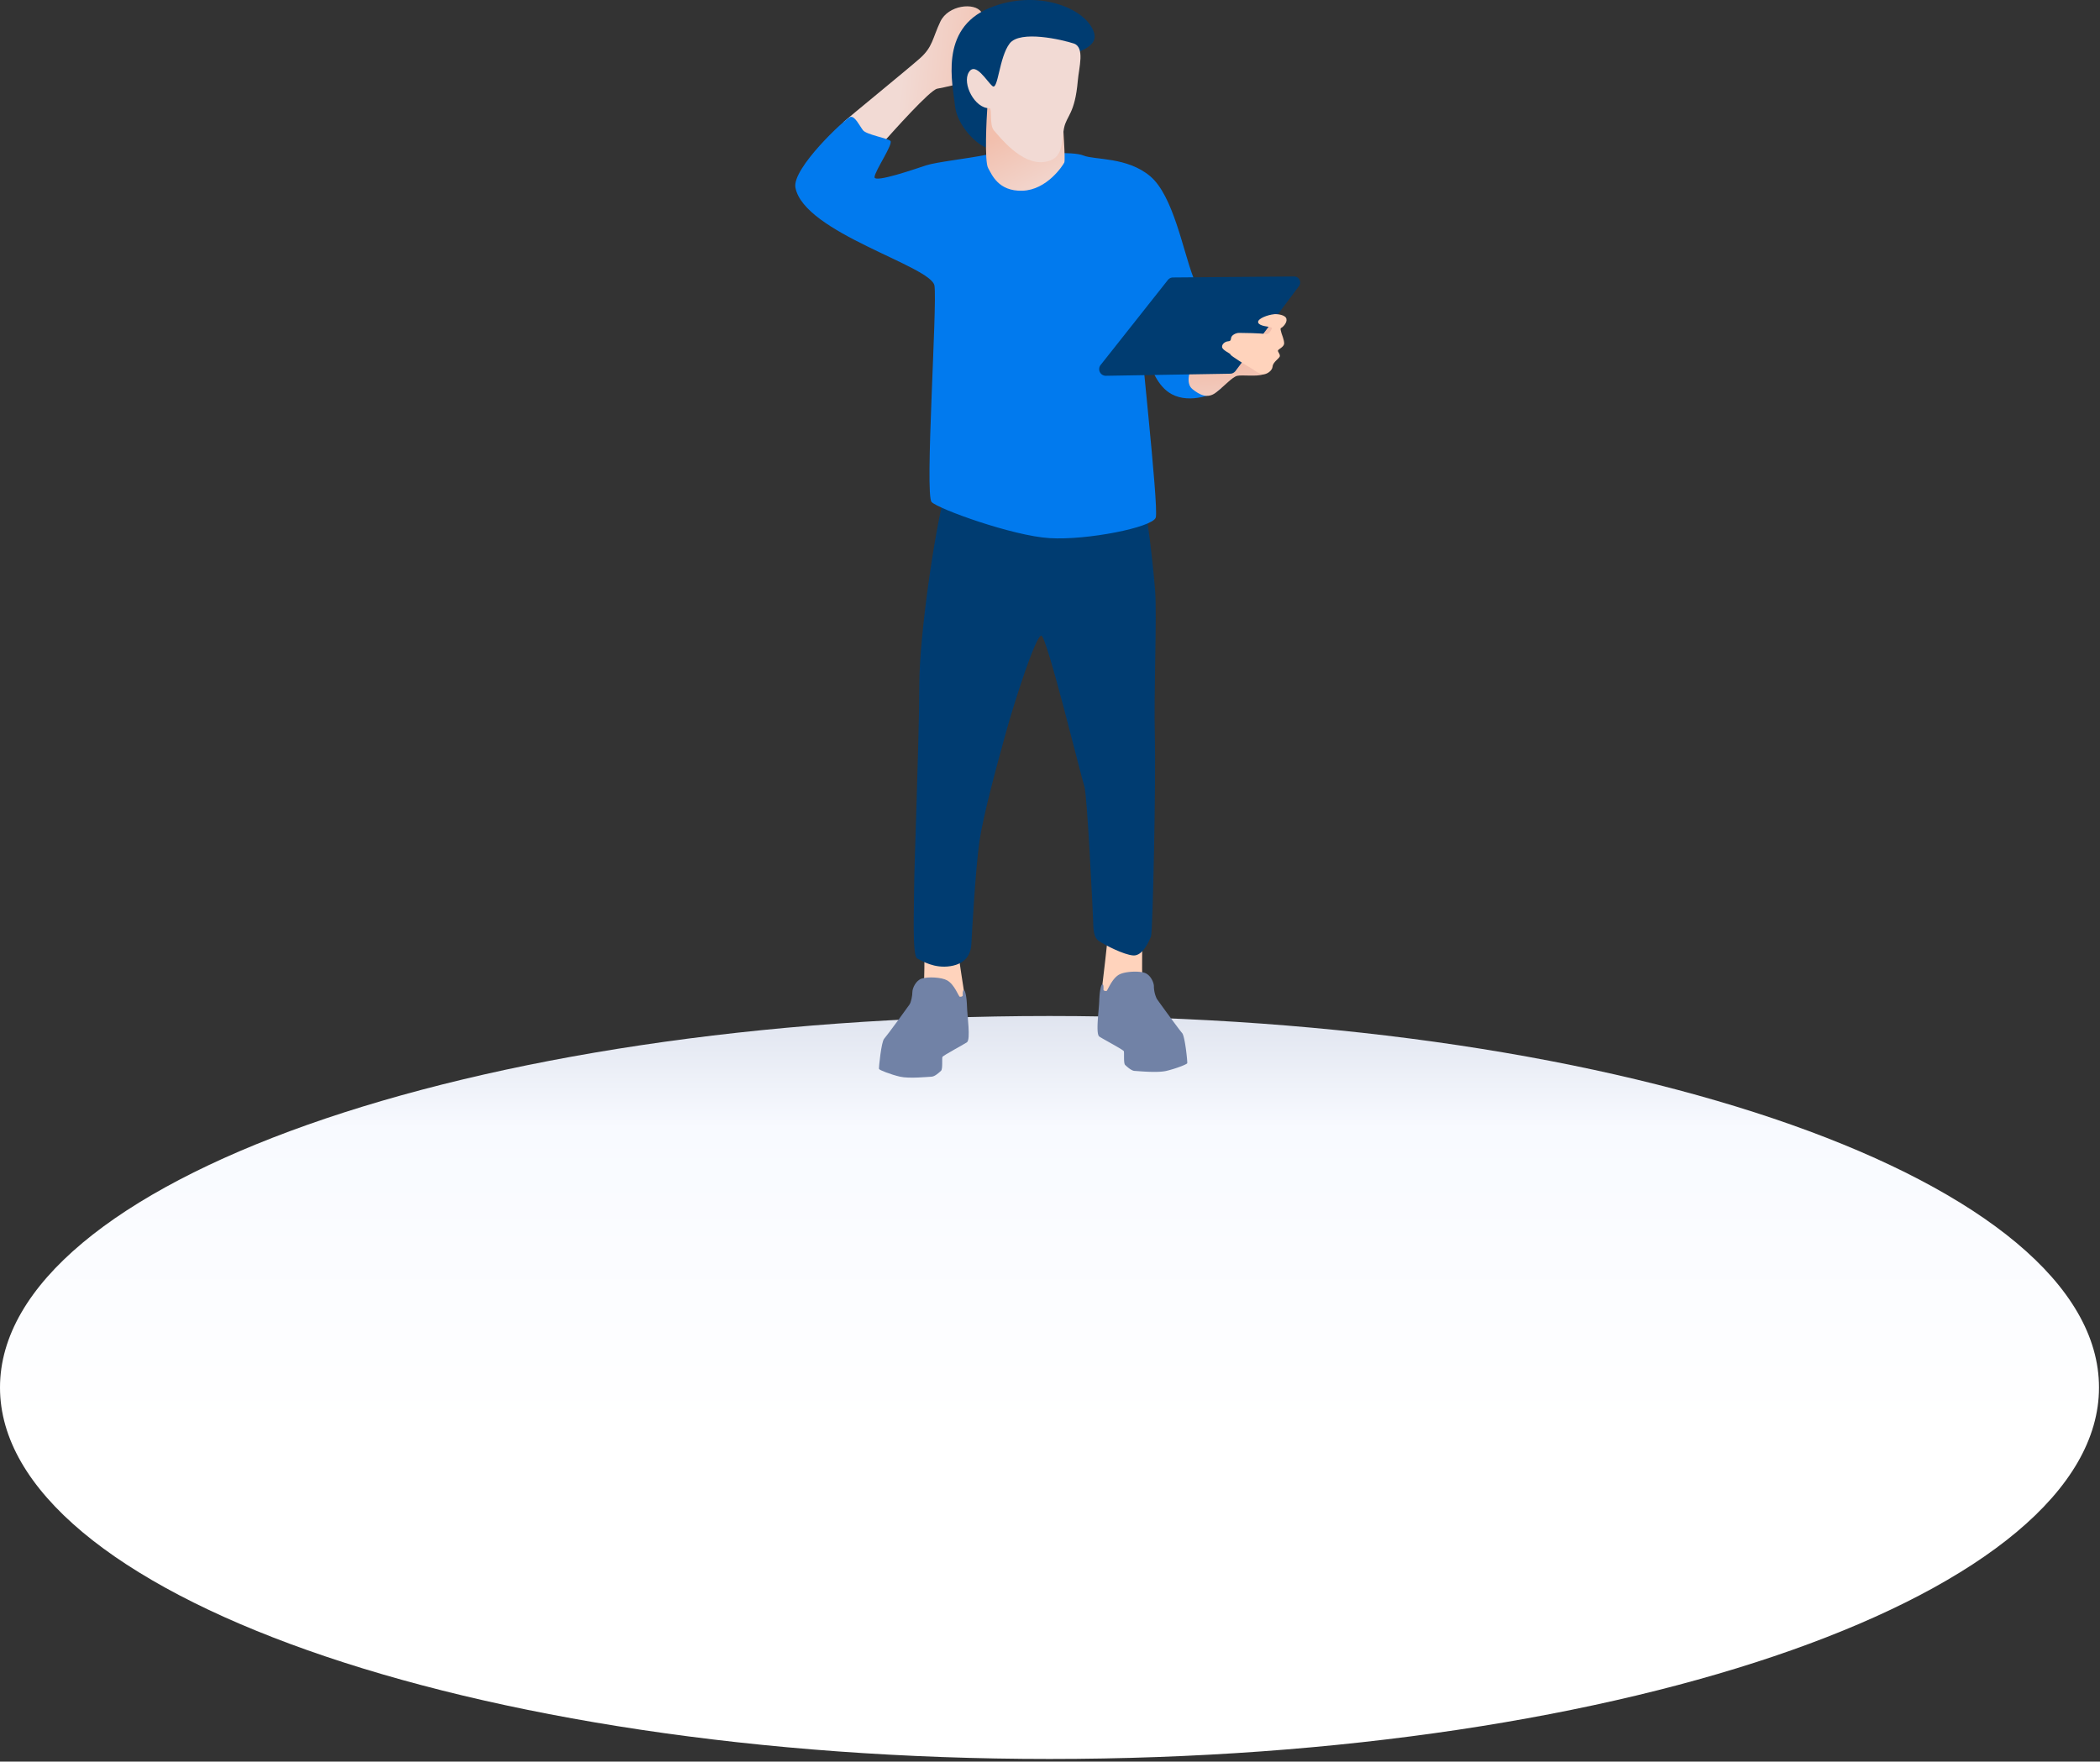 <svg fill="none" xmlns="http://www.w3.org/2000/svg" viewBox="0 0 441 370">
    <rect x="0" y="0" width="441" height="370" fill="#333333" stroke="none"/>
    <path d="M220.4 369.45c121.71 0 220.39-34.93 220.39-78.02 0-43.1-98.68-78.03-220.4-78.03S0 248.34 0 291.43s98.67 78.02 220.4 78.02Z" fill="url(#a)" />
    <path d="M239.9 196.86s-.13 7.5 0 8.25c.12.76-2.94 5.16-4.2 4.96-1.25-.2-3.76-.6-4.12-1.02-.36-.42-.2-1.4-.07-2.3.13-.9 1.06-9.08 1.06-9.5 0-.41 5.94-1.54 7.33-.4Z" fill="#FFD3BC" />
    <path d="M235.04 204.69c-1.57.84-2.45 3.42-2.67 3.45-.22.03-.64-.03-.64-.28 0-.26.07-1.12-.22-1.12-.29 0-.6 1.4-.67 3.44-.06 2.04-.78 6.9 0 7.52.5.39 5.04 2.77 5.16 3.09.13.32-.1 2.55.29 2.9.38.35 1.27 1.2 1.97 1.24.7.03 4.75.45 6.66 0 1.92-.45 4.34-1.37 4.4-1.62.07-.26-.47-5.68-1.08-6.34-.6-.67-4.97-6.66-5.32-7.2a6.16 6.16 0 0 1-.6-2.62c0-.76-.7-2.43-1.99-2.83-1.34-.42-4.11-.27-5.29.37Z" fill="#7182A6" />
    <path d="M194.13 201.2s0 4.37-.12 5.13c-.13.75 2.94 5.15 4.2 4.95 1.25-.19 3.75-.6 4.11-1.02.37-.42.2-1.4.08-2.3-.13-.9-.94-5.95-.94-6.36 0-.43-5.93-1.54-7.33-.4Z" fill="#FFD3BC" />
    <path d="M198.18 104.71c-1.78 6.45-5.13 28.55-5.13 39.3 0 10.74-1.08 38.12-1.08 42.28 0 4.16-.44 14.48.63 15.02 1.07.54 3.59 2.15 6.99 1.62 3.4-.54 4.3-2.7 4.4-4.66.08-1.97.9-16.14 1.7-21.6.8-5.47 3.67-16.01 5.55-22.8 1.88-6.78 6.28-20.41 7.44-20.36 1.16.05 8.42 29.93 9.03 31.62.6 1.7 1.75 25.75 1.83 27.77.07 2.02 0 3.96 1.27 4.78 1.26.83 5.16 2.85 7.17 3 2.02.14 3.37-3.07 3.74-4.04.37-.98 1.04-33.15.8-41.98-.25-8.83.46-25.29.05-30.66-.41-5.36-1.72-16.86-2.56-19.29-.82-2.42-41.83 0-41.83 0Z" fill="#003C71" />
    <path d="M185.65 29.73c1.69-1.88 9.59-10.79 11.16-11.1 1.57-.32 5.38-1 6.23-1.88.85-.88 4.45-12.18 3.02-14.24-1.42-2.05-6.92-1.47-8.59 2.03-1.66 3.5-1.58 5.33-4.33 7.75s-14.73 12.2-15.84 13.2c-1.11.98 1.1 5.8 2.85 6.63 1.75.83 5.5-2.4 5.5-2.4Z" fill="url(#b)" />
    <path d="M207.48 32.44c-4.04.85-10.75 1.57-12.96 2.28-2.21.72-10.94 3.78-10.87 2.48.06-1.3 4.03-7.03 3.32-7.62-.72-.59-5.02-1.3-5.74-2.22-.71-.91-1.7-3.06-2.66-2.8-.98.26-12.3 10.81-11.53 14.85 1.82 9.53 28.6 16.46 29.2 20.61.61 4.15-2.07 43.97-.6 45.43 1.46 1.47 16.97 7.1 24.78 7.58 7.82.48 21.53-2.24 22.28-4.3.75-2.05-3.82-41.61-3.29-41.61.54 0 .68 12.45 6.64 15.67 3.93 2.13 9.34-.07 10.37-1.24 1.03-1.17-3.7-17.73-5.83-23.31-2.15-5.58-4.2-17.12-9.03-21.21-4.84-4.1-11.67-3.4-14.02-4.36-2.35-.97-10.24-.27-12.23-.48-1.99-.21-7.83.25-7.83.25Z" fill="#017AEE" />
    <path d="M257.91 74.07s-6.96 2.1-7.5 2.83c-.54.72-1.51 3.62 0 4.83 1.5 1.2 3.16 2.1 4.95.71 1.8-1.39 3.42-3.26 4.45-3.5 1.04-.24 4.13.2 5.43-.3 1.3-.51 3.76-10.36 2.77-10.95-1-.6-10.1 6.38-10.1 6.38Z" fill="url(#c)" />
    <path d="M207.51 31.11c-2.24-.46-6.58-4.7-6.98-9.01-.38-4.2-3.47-16 7.27-20.43 10.09-4.15 20.46.12 21.96 5.24 1.4 4.79-10.45 5-14.79 8.12-4.33 3.11-4.63 5.18-5.71 4.69-1.08-.5-1.75 11.4-1.75 11.4Z" fill="#003C71" />
    <path d="M207.33 22.7c-.14 1.93-.63 11.23.18 12.6.74 1.26 2.06 4.92 7.2 4.76 5.16-.16 8.5-5.32 8.79-5.92.28-.6-.32-8.06-.32-9.3 0-1.25-6.93-4.2-9.7-4.11-2.79.07-6.01.17-6.15 1.97Z" fill="url(#d)" />
    <path d="M207.8 22.73c.59-.01-.1 3.53.95 4.7 1.06 1.15 5.64 7.2 10.49 6.6 4.2-.51 3.59-4.12 4.2-7.1.54-2.7 2.29-2.93 2.9-9.99.23-2.73 1.53-7-.84-7.8-2.38-.78-11.27-2.89-13.48 0-2.21 2.9-2.42 9.86-3.58 8.96-1.16-.9-3.58-5.27-5-2.9-1.43 2.37 1.26 7.62 4.37 7.53Z" fill="#F2DAD4" />
    <path d="m245.25 58.81-14.12 17.85a1.4 1.4 0 0 0 1.12 2.27l26.1-.44c.42 0 .83-.22 1.1-.56l13.32-17.82c.64-.84.03-2.05-1.02-2.04l-25.42.21c-.42 0-.82.2-1.09.53Z" fill="#003C71" />
    <path d="M267.57 66c-1.38.13-3.37.9-3.37 1.62 0 .72 1.6.92 2.04.99.44.06 1.02.2.85.42-.16.22-.5 1.33-1.38 1.14-.88-.2-4.74-.25-5.5-.25-.74 0-1.62.52-1.68 1.07-.05.56-.22.67-.66.7-.44.03-1.24.44-1.24 1.15 0 .72 1.77 1.37 1.77 1.62 0 .26 3.48 2.38 4.17 2.78.68.4 1.95 1.4 2.67 1.4s1.92-.69 2.01-1.67c.09-1 1.5-1.7 1.52-2.2.02-.48-.44-.84-.4-1.14.06-.3 1.3-.74 1.3-1.51 0-.78-.48-1.81-.56-2.14-.06-.32-.36-1.02-.06-1.11.28-.1 1.29-1.03 1.1-1.89-.17-.86-1.95-1.05-2.58-.99Z" fill="#FFD3BC" />
    <path d="M198.87 205.9c1.57.84 2.45 3.42 2.68 3.45.22.03.63-.03.63-.29 0-.25-.06-1.1.22-1.1.29 0 .61 1.39.67 3.43.06 2.04.79 6.9 0 7.52-.5.38-5.03 2.77-5.16 3.09-.13.32.1 2.54-.29 2.9-.38.35-1.27 1.2-1.97 1.24-.7.03-4.75.45-6.66 0-1.91-.45-4.33-1.37-4.4-1.63-.06-.25.48-5.67 1.08-6.33.61-.67 4.97-6.66 5.33-7.2.35-.55.6-1.85.6-2.62 0-.76.7-2.43 1.98-2.83 1.34-.42 4.11-.27 5.3.37Z" fill="#7182A6" />
    <defs>
        <linearGradient id="a" x1="220.39" y1="178.04" x2="220.39" y2="300.56" gradientUnits="userSpaceOnUse">
            <stop stop-color="#BCC4D8" />
            <stop offset=".48" stop-color="#F8FAFF" />
            <stop offset="1" stop-color="#fff" />
        </linearGradient>
        <linearGradient id="b" x1="210.93" y1="18.89" x2="189.35" y2="16.49" gradientUnits="userSpaceOnUse">
            <stop stop-color="#F2BFAD" />
            <stop offset="1" stop-color="#F2DAD4" />
        </linearGradient>
        <linearGradient id="c" x1="259.1" y1="77.28" x2="260.2" y2="95.89" gradientUnits="userSpaceOnUse">
            <stop stop-color="#F2BFAD" />
            <stop offset=".7" stop-color="#F2DAD4" />
        </linearGradient>
        <linearGradient id="d" x1="213.72" y1="26.64" x2="220.85" y2="41.53" gradientUnits="userSpaceOnUse">
            <stop stop-color="#F2BFAD" />
            <stop offset="1" stop-color="#F2DAD4" />
        </linearGradient>
    </defs>
</svg>
